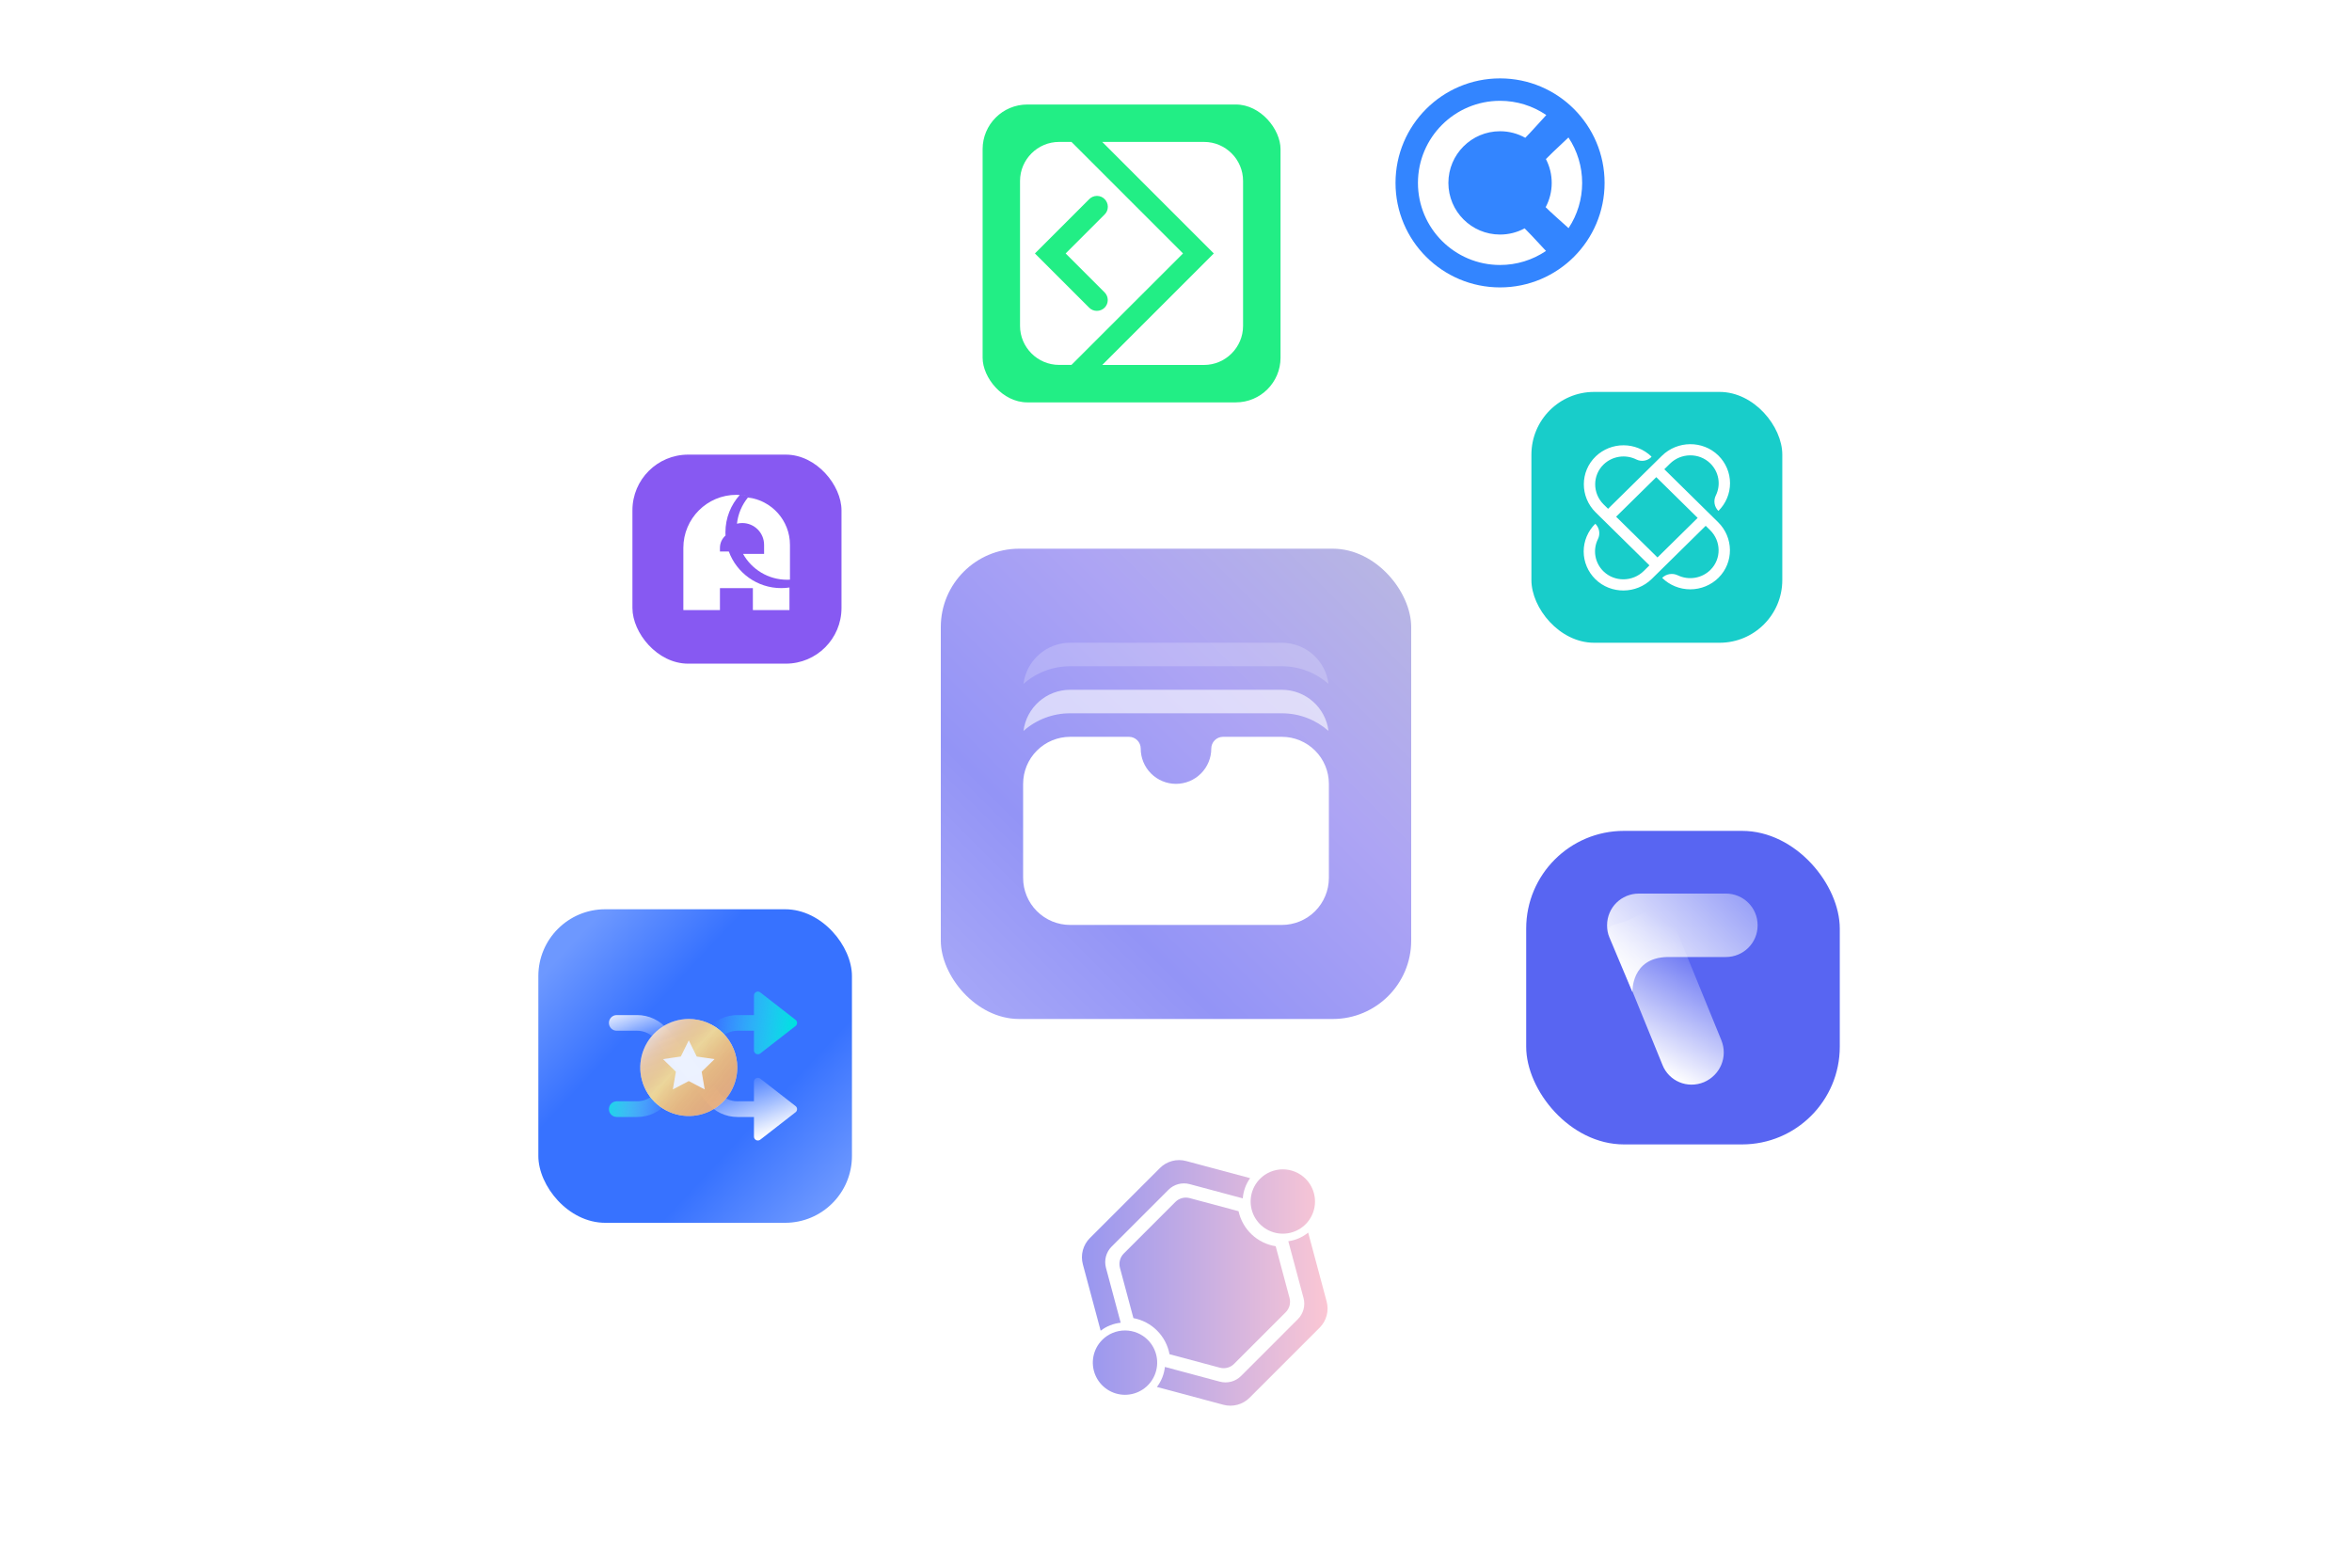 <svg width="450" height="300" viewBox="0 0 450 300" fill="none" xmlns="http://www.w3.org/2000/svg">
<rect x="103" y="174" width="60" height="60" rx="12.789" fill="url(#paint0_linear_7071_56543)"/>
<g clip-path="url(#clip0_7071_56543)">
<path d="M137.61 209.1L127.71 197C127.008 196.139 126.122 195.446 125.118 194.97C124.115 194.494 123.017 194.248 121.906 194.25H118C117.602 194.25 117.22 194.408 116.939 194.689C116.658 194.971 116.5 195.352 116.5 195.75C116.5 196.148 116.658 196.529 116.939 196.811C117.22 197.092 117.602 197.25 118 197.25H121.906C122.573 197.249 123.231 197.396 123.834 197.682C124.436 197.967 124.968 198.383 125.389 198.9L135.289 211C135.991 211.861 136.877 212.554 137.881 213.03C138.884 213.506 139.982 213.752 141.093 213.75H144.25V217.5C144.249 217.64 144.289 217.778 144.363 217.897C144.437 218.016 144.544 218.112 144.67 218.174C144.796 218.236 144.937 218.261 145.077 218.247C145.216 218.232 145.349 218.179 145.46 218.093L152.21 212.843C152.26 212.804 152.304 212.759 152.343 212.71C152.464 212.553 152.518 212.354 152.493 212.157C152.468 211.961 152.366 211.782 152.21 211.66L145.46 206.41C145.349 206.324 145.217 206.27 145.077 206.256C144.938 206.241 144.797 206.266 144.671 206.328C144.545 206.389 144.438 206.485 144.364 206.604C144.289 206.722 144.25 206.86 144.25 207V210.75H141.093C140.426 210.751 139.768 210.604 139.165 210.318C138.563 210.033 138.031 209.617 137.61 209.1Z" fill="url(#paint1_linear_7071_56543)"/>
<path d="M141.093 197.25H144.25V201C144.249 201.141 144.289 201.278 144.363 201.398C144.437 201.517 144.544 201.613 144.67 201.674C144.796 201.736 144.937 201.761 145.077 201.747C145.216 201.732 145.349 201.679 145.46 201.593L152.21 196.343C152.366 196.221 152.468 196.042 152.493 195.845C152.518 195.648 152.464 195.45 152.343 195.293C152.304 195.243 152.26 195.198 152.21 195.16L145.46 189.91C145.349 189.824 145.217 189.771 145.077 189.756C144.938 189.741 144.797 189.766 144.671 189.828C144.545 189.889 144.438 189.985 144.364 190.104C144.289 190.223 144.25 190.36 144.25 190.5V194.25H141.093C139.982 194.248 138.884 194.494 137.88 194.97C136.876 195.446 135.991 196.139 135.289 197L125.389 209.1C124.968 209.617 124.436 210.033 123.834 210.318C123.231 210.604 122.573 210.751 121.906 210.75H118C117.602 210.75 117.22 210.908 116.939 211.19C116.658 211.471 116.5 211.852 116.5 212.25C116.5 212.648 116.658 213.03 116.939 213.311C117.22 213.592 117.602 213.75 118 213.75H121.906C123.017 213.752 124.115 213.506 125.119 213.03C126.123 212.555 127.008 211.861 127.711 211L137.61 198.9C138.031 198.384 138.563 197.968 139.165 197.682C139.768 197.397 140.426 197.249 141.093 197.25Z" fill="url(#paint2_linear_7071_56543)"/>
<g opacity="0.9">
<path d="M131.781 195C129.945 195 128.151 195.545 126.624 196.565C125.098 197.584 123.908 199.034 123.206 200.73C122.504 202.426 122.32 204.292 122.678 206.092C123.036 207.893 123.92 209.547 125.218 210.845C126.516 212.143 128.17 213.027 129.97 213.385C131.77 213.743 133.637 213.559 135.333 212.856C137.028 212.154 138.478 210.964 139.498 209.438C140.518 207.912 141.062 206.117 141.062 204.282C141.062 201.82 140.084 199.459 138.344 197.719C136.603 195.978 134.242 195 131.781 195Z" fill="white"/>
<path opacity="0.9" d="M131.781 195C129.945 195 128.151 195.545 126.624 196.565C125.098 197.584 123.908 199.034 123.206 200.73C122.504 202.426 122.32 204.292 122.678 206.092C123.036 207.893 123.92 209.547 125.218 210.845C126.516 212.143 128.17 213.027 129.97 213.385C131.77 213.743 133.637 213.559 135.333 212.856C137.028 212.154 138.478 210.964 139.498 209.438C140.518 207.912 141.062 206.117 141.062 204.282C141.062 201.82 140.084 199.459 138.344 197.719C136.603 195.978 134.242 195 131.781 195ZM134.831 208.479L131.781 206.876L128.731 208.479L129.311 205.083L126.847 202.678L130.256 202.183L131.781 199.094L133.305 202.183L136.715 202.678L134.248 205.083L134.831 208.479Z" fill="url(#paint3_linear_7071_56543)"/>
</g>
</g>
<rect x="180" y="105" width="90" height="90" rx="15" fill="url(#paint4_linear_7071_56543)"/>
<path d="M204.75 141.001C202.363 141.001 200.074 141.95 198.386 143.638C196.698 145.325 195.75 147.615 195.75 150.001V168.001C195.75 170.388 196.698 172.678 198.386 174.365C200.074 176.053 202.363 177.001 204.75 177.001H245.25C247.637 177.001 249.926 176.053 251.614 174.365C253.302 172.678 254.25 170.388 254.25 168.001V150.001C254.25 147.615 253.302 145.325 251.614 143.638C249.926 141.95 247.637 141.001 245.25 141.001H234C233.403 141.001 232.831 141.239 232.409 141.66C231.987 142.082 231.75 142.655 231.75 143.251C231.75 145.042 231.039 146.759 229.773 148.024C228.507 149.29 226.79 150.001 225 150.001C223.21 150.001 221.493 149.29 220.227 148.024C218.961 146.759 218.25 145.042 218.25 143.251C218.25 142.655 218.013 142.082 217.591 141.66C217.169 141.239 216.597 141.001 216 141.001H204.75Z" fill="white"/>
<path d="M195.818 139.875C198.282 137.696 201.46 136.495 204.749 136.5H245.249C248.672 136.5 251.798 137.775 254.18 139.875C253.906 137.7 252.848 135.699 251.203 134.249C249.559 132.799 247.442 132 245.249 132H204.749C202.557 132 200.44 132.799 198.795 134.249C197.151 135.699 196.092 137.7 195.818 139.875Z" fill="white" fill-opacity="0.6"/>
<path d="M195.818 130.875C198.282 128.696 201.46 127.495 204.749 127.5H245.249C248.672 127.5 251.798 128.775 254.18 130.875C253.906 128.7 252.848 126.699 251.203 125.249C249.559 123.799 247.442 123 245.249 123H204.749C202.557 123 200.44 123.799 198.795 125.249C197.151 126.699 196.092 128.7 195.818 130.875Z" fill="white" fill-opacity="0.2"/>
<rect x="292" y="159" width="60" height="60" rx="18.7" fill="#5865F2"/>
<g filter="url(#filter0_d_7071_56543)">
<path d="M326.017 207.086C329.107 205.762 330.652 202.231 329.328 199.03L319.506 174.973C318.182 171.772 314.651 174.752 311.561 176.076C308.471 177.401 306.926 176.518 308.25 179.718L318.072 203.776C319.286 206.866 322.817 208.411 326.017 207.086Z" fill="url(#paint5_linear_7071_56543)"/>
<path d="M330.211 170.999L313.547 170.999C310.236 170.999 307.478 173.647 307.478 177.068C307.478 177.841 307.588 178.613 307.919 179.386L312.333 189.87C312.333 189.87 312.002 183.248 319.065 183.138L330.211 183.138C333.522 183.138 336.281 180.489 336.281 177.068C336.281 173.647 333.522 170.999 330.211 170.999Z" fill="url(#paint6_linear_7071_56543)"/>
</g>
<path fill-rule="evenodd" clip-rule="evenodd" d="M287 55C275.954 55 267 46.046 267 35C267 23.954 275.954 15 287 15C298.046 15 307 23.954 307 35C307 46.046 298.046 55 287 55Z" fill="#3385FF"/>
<path fill-rule="evenodd" clip-rule="evenodd" d="M300.108 43.659C300.108 43.659 295.929 39.936 295.726 39.649C296.482 38.235 296.885 36.65 296.885 35C296.885 33.385 296.499 31.832 295.774 30.441C296.109 30.064 297.546 28.686 300.086 26.307C301.786 28.863 302.709 31.867 302.709 35C302.709 38.119 301.795 41.11 300.108 43.659ZM295.845 22.017C295.845 22.017 292.324 25.913 291.827 26.371C290.369 25.553 288.72 25.115 287 25.115C281.54 25.115 277.115 29.541 277.115 35C277.115 40.459 281.54 44.885 287 44.885C288.671 44.885 290.276 44.471 291.703 43.697C292.105 44.07 293.467 45.511 295.789 48.022C293.213 49.763 290.173 50.709 287 50.709C278.324 50.709 271.291 43.676 271.291 35C271.291 26.324 278.324 19.291 287 19.291C290.197 19.291 293.258 20.251 295.845 22.017Z" fill="white"/>
<rect x="293" y="75" width="48" height="48" rx="12" fill="#18CDCA"/>
<path d="M318.428 89.795L319.508 88.731C321.629 86.642 325.082 86.591 327.215 88.668C328.023 89.456 328.56 90.474 328.751 91.579C328.942 92.684 328.776 93.82 328.277 94.827C328.038 95.308 327.958 95.851 328.047 96.379C328.136 96.908 328.391 97.395 328.775 97.775C329.482 97.077 330.042 96.249 330.424 95.338C330.806 94.427 331.001 93.45 331 92.465C330.998 91.479 330.8 90.503 330.416 89.593C330.031 88.683 329.469 87.857 328.76 87.161C325.777 84.24 320.936 84.298 317.961 87.227L307.667 97.366L306.821 96.532C304.664 94.408 304.65 90.936 306.845 88.849C307.657 88.079 308.692 87.577 309.807 87.411C310.922 87.245 312.062 87.424 313.069 87.923C313.529 88.155 314.051 88.238 314.561 88.16C315.072 88.082 315.544 87.848 315.911 87.49L315.937 87.464C315.946 87.456 315.952 87.446 315.956 87.436C315.961 87.425 315.963 87.414 315.963 87.403C315.963 87.391 315.961 87.38 315.956 87.37C315.952 87.359 315.946 87.35 315.937 87.342C314.521 85.981 312.622 85.217 310.643 85.211C308.664 85.205 306.761 85.957 305.335 87.309C302.264 90.228 302.275 95.084 305.294 98.056L315.585 108.192L314.492 109.269C312.371 111.357 308.918 111.409 306.785 109.332C305.977 108.544 305.44 107.525 305.249 106.421C305.059 105.316 305.224 104.18 305.723 103.173C305.962 102.692 306.042 102.149 305.953 101.621C305.864 101.092 305.609 100.604 305.225 100.225C304.518 100.923 303.958 101.751 303.576 102.662C303.194 103.573 302.999 104.549 303 105.535C303.001 106.521 303.2 107.497 303.584 108.406C303.969 109.317 304.531 110.143 305.24 110.839C308.223 113.76 313.064 113.702 316.039 110.773L326.346 100.621L327.196 101.457C329.317 103.546 329.369 106.947 327.261 109.047C326.46 109.844 325.426 110.372 324.304 110.56C323.183 110.748 322.029 110.585 321.007 110.094C320.518 109.858 319.967 109.779 319.43 109.867C318.893 109.955 318.398 110.206 318.013 110.584C318.721 111.281 319.562 111.833 320.487 112.209C321.412 112.585 322.403 112.777 323.404 112.776C324.405 112.774 325.396 112.579 326.32 112.2C327.244 111.822 328.083 111.268 328.789 110.569C331.755 107.632 331.696 102.863 328.722 99.934L318.428 89.795ZM317.122 106.678L309.204 98.88L316.891 91.309L324.809 99.107L317.122 106.678Z" fill="white"/>
<g clip-path="url(#clip1_7071_56543)">
<path d="M245 20H188V77H245V20Z" fill="#22EE85"/>
<path d="M230.372 27.158H210.889L232.231 48.5L210.889 69.841H230.36C234.468 69.841 237.831 66.479 237.831 62.371V34.628C237.842 30.52 234.48 27.158 230.372 27.158Z" fill="white"/>
<path d="M205 27.158H202.628C198.52 27.158 195.158 30.52 195.158 34.628V62.36C195.158 66.468 198.52 69.83 202.628 69.83H205L226.341 48.5L205 27.158ZM211.334 58.887C210.933 59.276 210.41 59.488 209.854 59.488C209.297 59.488 208.774 59.276 208.384 58.876L198.008 48.5L208.406 38.102C208.796 37.712 209.319 37.489 209.876 37.489C210.432 37.489 210.956 37.701 211.345 38.102C211.735 38.491 211.958 39.015 211.958 39.571C211.958 40.128 211.746 40.651 211.345 41.041L203.886 48.5L211.334 55.948C212.147 56.76 212.147 58.074 211.334 58.887Z" fill="white"/>
</g>
<path d="M211.6 242.61C211.409 241.898 211.409 241.148 211.6 240.436C211.791 239.724 212.166 239.074 212.687 238.553L223.553 227.688C224.074 227.166 224.723 226.791 225.436 226.6C226.148 226.41 226.898 226.41 227.61 226.6L237.777 229.325C237.883 227.932 238.368 226.594 239.179 225.457L226.934 222.177C226.055 221.941 225.129 221.941 224.251 222.177C223.372 222.412 222.57 222.875 221.927 223.518L208.518 236.927C207.875 237.57 207.412 238.372 207.177 239.251C206.941 240.129 206.941 241.055 207.177 241.934L210.584 254.649C211.697 253.798 213.023 253.27 214.417 253.122L211.6 242.61Z" fill="url(#paint7_linear_7071_56543)"/>
<path d="M246.489 237.527L249.4 248.39C249.591 249.102 249.591 249.852 249.4 250.564C249.209 251.276 248.834 251.926 248.313 252.447L237.448 263.313C236.926 263.834 236.277 264.209 235.565 264.4C234.852 264.59 234.102 264.59 233.39 264.4L222.878 261.583C222.73 262.977 222.202 264.303 221.351 265.416L234.067 268.823C234.945 269.059 235.871 269.059 236.75 268.823C237.629 268.588 238.43 268.125 239.074 267.482L252.482 254.073C253.126 253.43 253.588 252.628 253.824 251.749C254.059 250.87 254.059 249.945 253.824 249.066L250.288 235.875C249.198 236.765 247.883 237.336 246.489 237.527Z" fill="url(#paint8_linear_7071_56543)"/>
<path d="M209.204 259.555C209.442 258.361 210.028 257.264 210.889 256.403C212.045 255.25 213.611 254.602 215.243 254.602C216.876 254.602 218.441 255.25 219.597 256.403C220.458 257.264 221.045 258.361 221.282 259.555C221.52 260.75 221.398 261.988 220.932 263.113C220.466 264.238 219.677 265.2 218.664 265.876C217.651 266.553 216.461 266.914 215.243 266.914C214.025 266.914 212.835 266.553 211.822 265.876C210.81 265.2 210.021 264.238 209.555 263.113C209.089 261.988 208.967 260.75 209.204 259.555Z" fill="url(#paint9_linear_7071_56543)"/>
<path d="M241.084 225.572C240.223 226.433 239.637 227.53 239.399 228.725C239.162 229.919 239.283 231.157 239.749 232.282C240.216 233.407 241.005 234.369 242.017 235.045C243.03 235.722 244.22 236.083 245.438 236.083C246.656 236.083 247.846 235.722 248.859 235.045C249.871 234.369 250.661 233.407 251.127 232.282C251.593 231.157 251.715 229.919 251.477 228.725C251.24 227.53 250.653 226.433 249.792 225.572C248.636 224.419 247.07 223.771 245.438 223.771C243.806 223.771 242.24 224.419 241.084 225.572Z" fill="url(#paint10_linear_7071_56543)"/>
<path d="M233.382 261.725C233.621 261.789 233.867 261.822 234.114 261.822C234.486 261.823 234.854 261.75 235.198 261.608C235.541 261.466 235.853 261.257 236.115 260.993L245.991 251.117C246.342 250.765 246.594 250.328 246.723 249.848C246.852 249.368 246.852 248.863 246.724 248.383L244.073 238.485C242.351 238.213 240.752 237.428 239.485 236.232C238.217 235.035 237.341 233.485 236.97 231.782L227.617 229.276C227.137 229.147 226.632 229.147 226.152 229.276C225.672 229.404 225.235 229.657 224.883 230.008L215.007 239.885C214.657 240.236 214.404 240.674 214.276 241.154C214.147 241.633 214.147 242.138 214.275 242.618L216.853 252.24C218.566 252.561 220.143 253.392 221.375 254.625C222.608 255.857 223.439 257.433 223.76 259.147L233.382 261.725Z" fill="url(#paint11_linear_7071_56543)"/>
<rect x="121" y="87" width="40" height="40" rx="10.657" fill="#8759F2"/>
<path fill-rule="evenodd" clip-rule="evenodd" d="M142.015 100.09C141.665 100.09 141.325 100.134 141 100.215C141.209 98.327 141.963 96.604 143.101 95.205C147.628 95.742 151.14 99.594 151.14 104.266V110.926C150.958 110.936 150.775 110.941 150.591 110.941C146.969 110.941 143.812 108.945 142.161 105.992H146.191V104.266C146.191 101.96 144.321 100.09 142.015 100.09Z" fill="white"/>
<path fill-rule="evenodd" clip-rule="evenodd" d="M130.744 104.842C130.744 99.237 135.288 94.692 140.894 94.692C143.697 94.692 146.235 95.828 148.072 97.665C146.378 95.972 144.09 94.874 141.546 94.713C139.836 96.606 138.794 99.115 138.794 101.867C138.794 102.073 138.8 102.277 138.811 102.479C138.157 103.056 137.744 103.901 137.744 104.842V105.543H144.044L139.444 105.543C140.942 109.628 144.865 112.543 149.47 112.543C150.005 112.543 150.531 112.504 151.045 112.428V116.743H144.044V112.543H137.744V116.743H130.744V109.043V104.842Z" fill="white"/>
<defs>
<filter id="filter0_d_7071_56543" x="290.03" y="153.551" width="63.698" height="71.459" filterUnits="userSpaceOnUse" color-interpolation-filters="sRGB">
<feFlood flood-opacity="0" result="BackgroundImageFix"/>
<feColorMatrix in="SourceAlpha" type="matrix" values="0 0 0 0 0 0 0 0 0 0 0 0 0 0 0 0 0 0 127 0" result="hardAlpha"/>
<feMorphology radius="5.816" operator="erode" in="SourceAlpha" result="effect1_dropShadow_7071_56543"/>
<feOffset/>
<feGaussianBlur stdDeviation="11.632"/>
<feComposite in2="hardAlpha" operator="out"/>
<feColorMatrix type="matrix" values="0 0 0 0 0 0 0 0 0 0 0 0 0 0 0 0 0 0 0.25 0"/>
<feBlend mode="multiply" in2="BackgroundImageFix" result="effect1_dropShadow_7071_56543"/>
<feBlend mode="normal" in="SourceGraphic" in2="effect1_dropShadow_7071_56543" result="shape"/>
</filter>
<linearGradient id="paint0_linear_7071_56543" x1="106.375" y1="181.875" x2="158.5" y2="230.625" gradientUnits="userSpaceOnUse">
<stop offset="0.018" stop-color="#6D98FF"/>
<stop offset="0.297" stop-color="#3772FF"/>
<stop offset="0.703" stop-color="#3772FF"/>
<stop offset="1" stop-color="#6D98FF"/>
</linearGradient>
<linearGradient id="paint1_linear_7071_56543" x1="115.375" y1="193.5" x2="126.371" y2="224.599" gradientUnits="userSpaceOnUse">
<stop stop-color="white"/>
<stop offset="0.276" stop-color="white" stop-opacity="0"/>
<stop offset="0.276" stop-color="white" stop-opacity="0.1"/>
<stop offset="0.615" stop-color="white" stop-opacity="0"/>
<stop offset="1" stop-color="white"/>
</linearGradient>
<linearGradient id="paint2_linear_7071_56543" x1="152.5" y1="191.625" x2="117.009" y2="187.784" gradientUnits="userSpaceOnUse">
<stop stop-color="#00E1E1"/>
<stop offset="0.438" stop-color="#3FFFFF" stop-opacity="0"/>
<stop offset="0.625" stop-color="#9AFFFF" stop-opacity="0"/>
<stop offset="1" stop-color="#00E1E1"/>
</linearGradient>
<linearGradient id="paint3_linear_7071_56543" x1="125.031" y1="197.53" x2="138.156" y2="210.28" gradientUnits="userSpaceOnUse">
<stop stop-color="#E87100" stop-opacity="0.2"/>
<stop offset="0.438" stop-color="#FFDD84"/>
<stop offset="1" stop-color="#E87100" stop-opacity="0.6"/>
</linearGradient>
<linearGradient id="paint4_linear_7071_56543" x1="270" y1="105" x2="180" y2="195" gradientUnits="userSpaceOnUse">
<stop stop-color="#B9B8E1"/>
<stop offset="0.359" stop-color="#ADA4F4"/>
<stop offset="0.703" stop-color="#9394F6"/>
<stop offset="1" stop-color="#A9AAF8"/>
</linearGradient>
<linearGradient id="paint5_linear_7071_56543" x1="312.161" y1="201.863" x2="325.92" y2="178.03" gradientUnits="userSpaceOnUse">
<stop stop-color="white"/>
<stop offset="0.917" stop-color="white" stop-opacity="0"/>
</linearGradient>
<linearGradient id="paint6_linear_7071_56543" x1="310.772" y1="188.176" x2="330.348" y2="168.599" gradientUnits="userSpaceOnUse">
<stop stop-color="white"/>
<stop offset="1" stop-color="white" stop-opacity="0.4"/>
</linearGradient>
<linearGradient id="paint7_linear_7071_56543" x1="207" y1="245.5" x2="254.001" y2="245.5" gradientUnits="userSpaceOnUse">
<stop stop-color="#9796F0"/>
<stop offset="1" stop-color="#FBC7D4"/>
</linearGradient>
<linearGradient id="paint8_linear_7071_56543" x1="207" y1="245.5" x2="254.001" y2="245.5" gradientUnits="userSpaceOnUse">
<stop stop-color="#9796F0"/>
<stop offset="1" stop-color="#FBC7D4"/>
</linearGradient>
<linearGradient id="paint9_linear_7071_56543" x1="207" y1="245.5" x2="254.001" y2="245.5" gradientUnits="userSpaceOnUse">
<stop stop-color="#9796F0"/>
<stop offset="1" stop-color="#FBC7D4"/>
</linearGradient>
<linearGradient id="paint10_linear_7071_56543" x1="207" y1="245.5" x2="254.001" y2="245.5" gradientUnits="userSpaceOnUse">
<stop stop-color="#9796F0"/>
<stop offset="1" stop-color="#FBC7D4"/>
</linearGradient>
<linearGradient id="paint11_linear_7071_56543" x1="207" y1="245.5" x2="254.001" y2="245.5" gradientUnits="userSpaceOnUse">
<stop stop-color="#9796F0"/>
<stop offset="1" stop-color="#FBC7D4"/>
</linearGradient>
<clipPath id="clip0_7071_56543">
<rect width="36" height="36" fill="white" transform="translate(116.5 186)"/>
</clipPath>
<clipPath id="clip1_7071_56543">
<rect x="188" y="20" width="57" height="57" rx="8.55" fill="white"/>
</clipPath>
</defs>
</svg>
